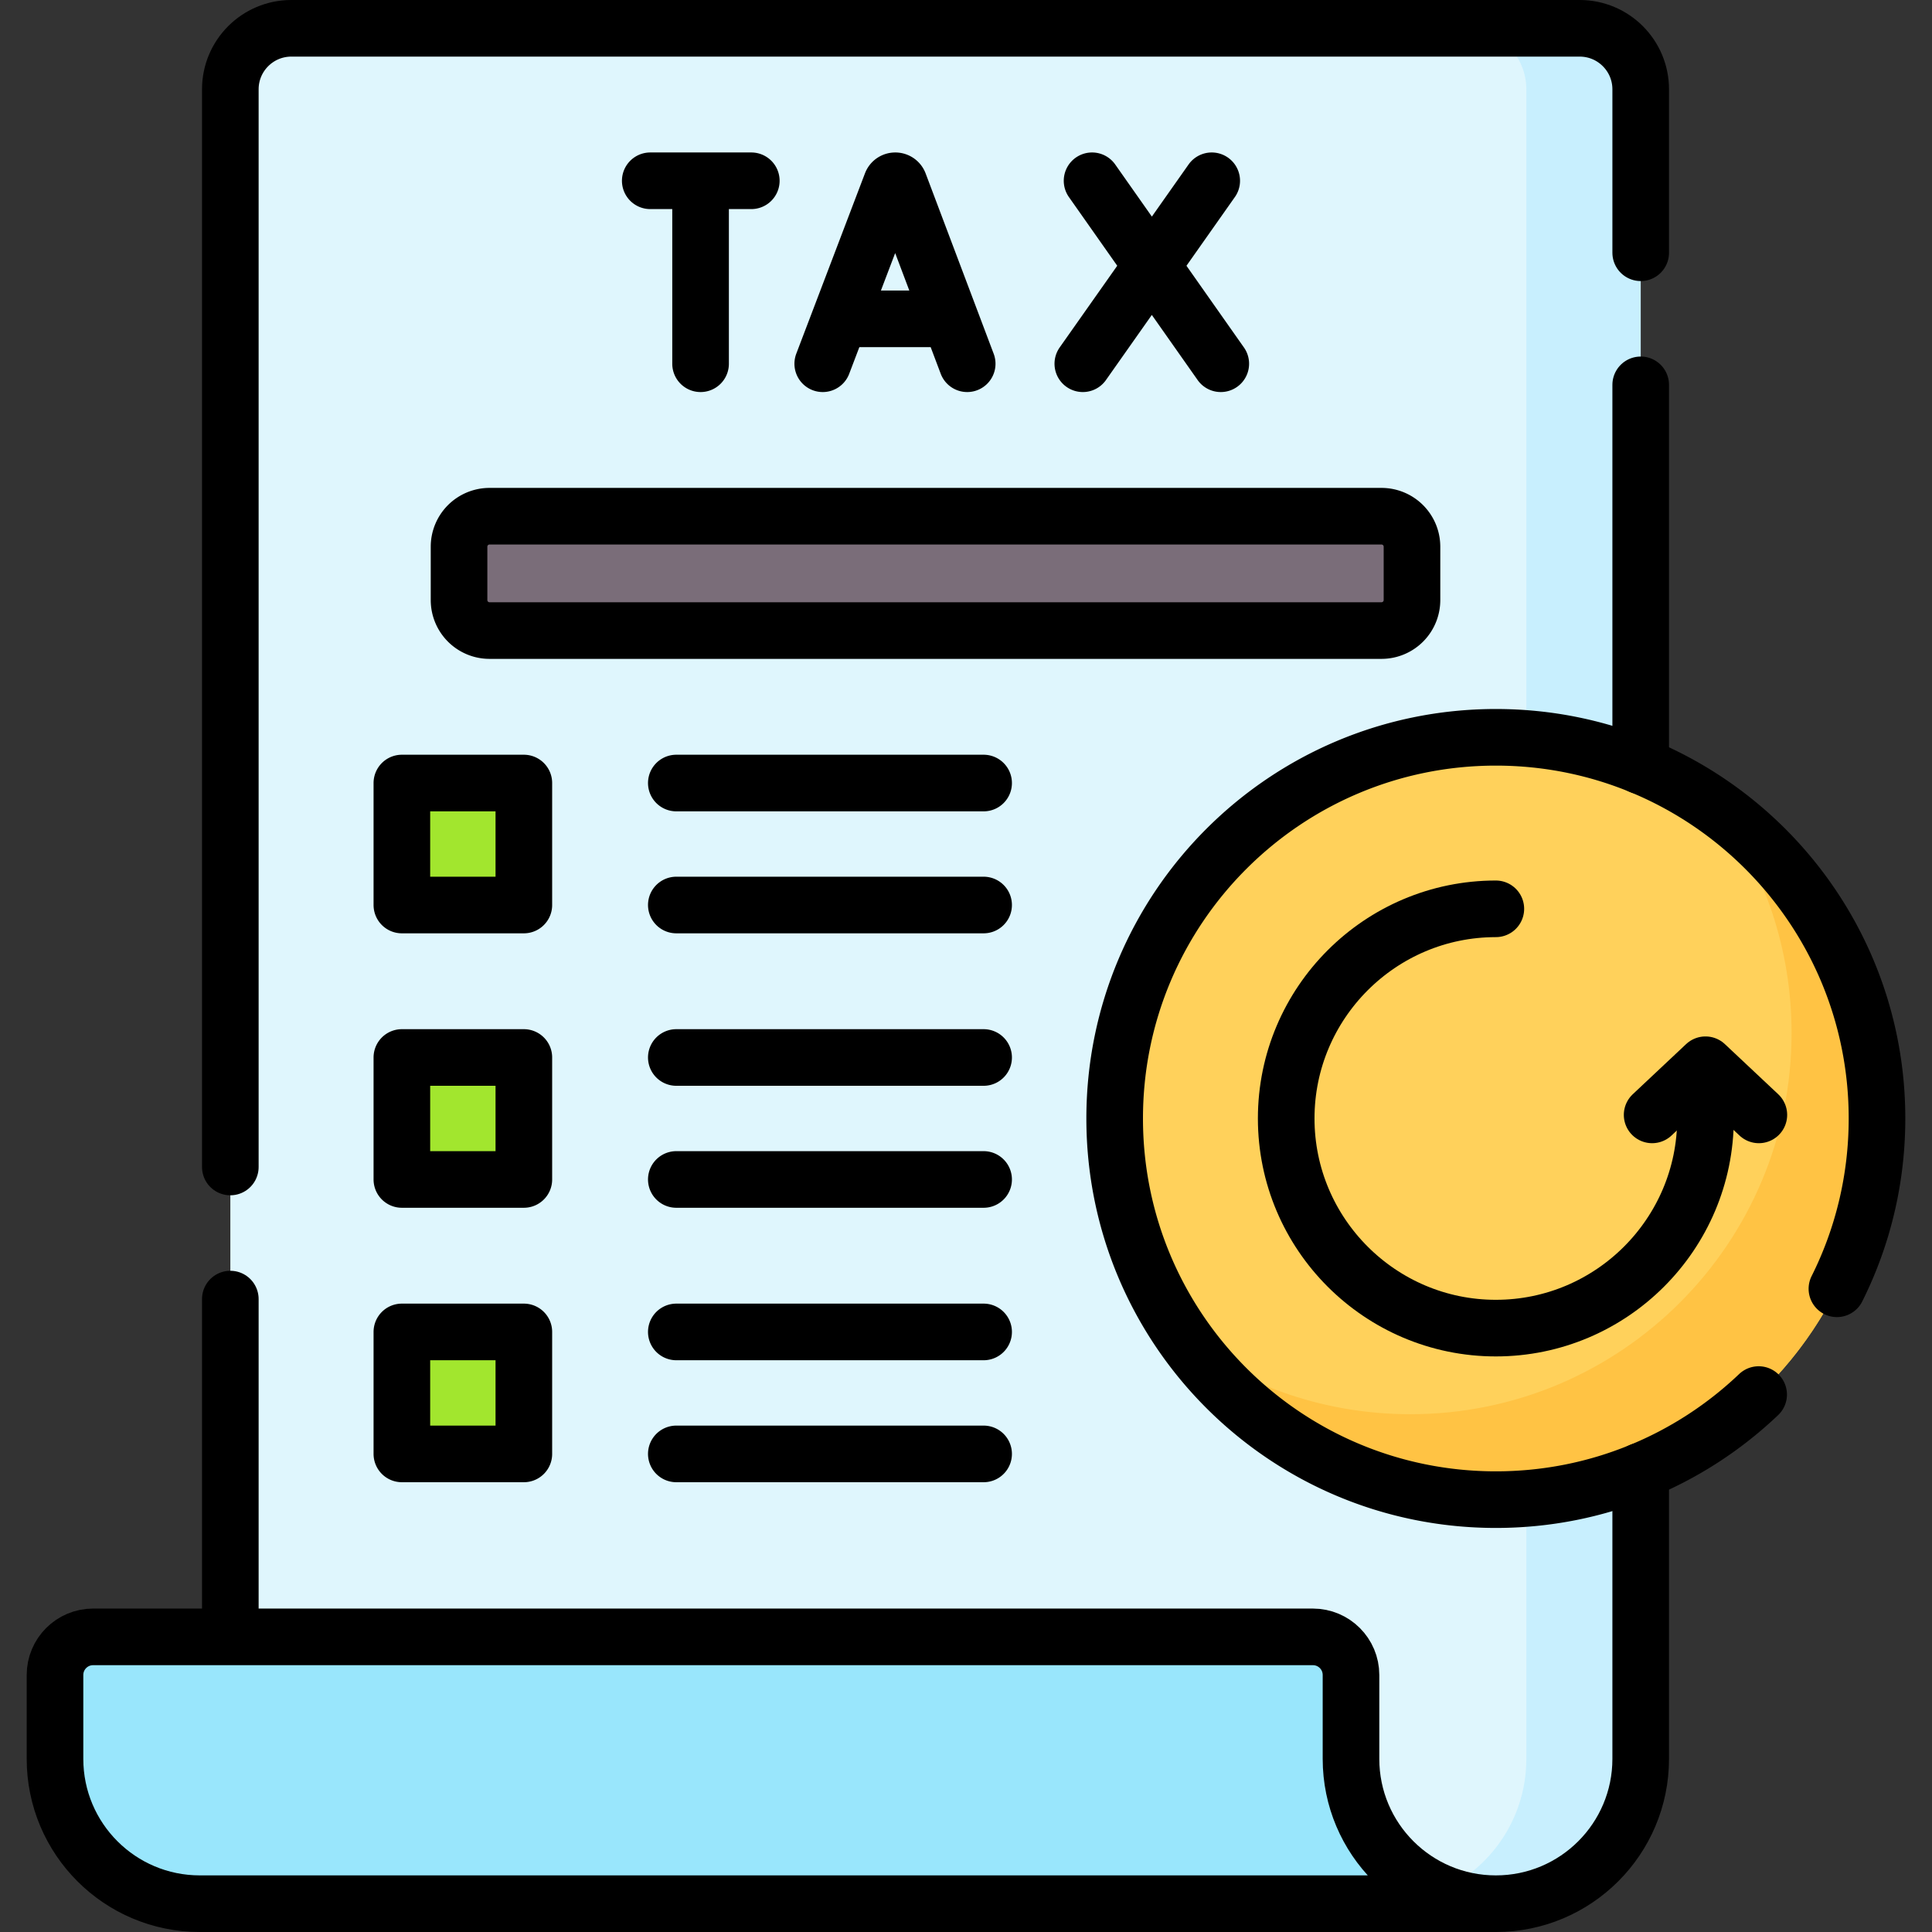 <svg xmlns="http://www.w3.org/2000/svg" version="1.1" xmlns:xlink="http://www.w3.org/1999/xlink" xmlns:svgjs="http://svgjs.com/svgjs" width="512" height="512" x="0" y="0" viewBox="0 0 511.91 511.91" style="enable-background:new 0 0 512 512" xml:space="preserve" class=""><rect x="0" y="0" width="511.91" height="511.91" fill="#333333" stroke="none"/><g><path d="M61.032 23.66v442.37l329.319 38.47 5.993-.09c21.196 0 38.379-17.183 38.379-38.379V23.66c0-8.925-7.235-16.16-16.16-16.16H77.191c-8.924 0-16.159 7.235-16.159 16.16z" style="" fill="#dff6fd" data-original="#dff6fd"></path><path d="M418.564 7.5h-30.299c8.925 0 16.16 7.235 16.16 16.16v442.37c0 17.503-11.721 32.259-27.739 36.873l13.666 1.596 5.993-.09c21.196 0 38.379-17.183 38.379-38.379V23.66c0-8.925-7.235-16.16-16.16-16.16z" style="" fill="#c8effe" data-original="#c8effe"></path><path d="M52.952 504.41c-21.196 0-38.379-17.183-38.379-38.379v-22.22c0-5.578 4.522-10.1 10.1-10.1h323.193c5.578 0 10.1 4.522 10.1 10.1v22.22c0 21.196 17.183 38.379 38.379 38.379H52.952z" style="" fill="#99e6fc" data-original="#99e6fc"></path><path d="M129.71 167.077h236.335a8.08 8.08 0 0 0 8.08-8.08v-14.14a8.08 8.08 0 0 0-8.08-8.08H129.71a8.08 8.08 0 0 0-8.08 8.08v14.14a8.08 8.08 0 0 0 8.08 8.08z" style="" fill="#7a6d79" data-original="#7a6d79"></path><path d="M106.481 207.476H138.8v32.319h-32.319zM106.481 280.194H138.8v32.319h-32.319zM106.481 352.913H138.8v32.319h-32.319z" style="" fill="#a2e62e" data-original="#a2e62e"></path><circle cx="396.344" cy="296.354" r="100.998" style="" fill="#ffd15b" data-original="#ffd15b"></circle><path d="M455.539 214.521c12.053 16.634 19.164 37.082 19.164 59.195 0 55.78-45.218 100.998-100.998 100.998-22.112 0-42.561-7.112-59.195-19.165 18.352 25.326 48.166 41.803 81.833 41.803 55.78 0 100.998-45.218 100.998-100.998.001-33.667-16.476-63.482-41.802-81.833z" style="" fill="#ffc344" data-original="#ffc344"></path><path d="M434.727 202.92V101.97M61.027 309.21V23.66c0-8.92 7.24-16.16 16.16-16.16h341.38c8.92 0 16.16 7.24 16.16 16.16v43.31M61.027 433.71v-89.5M434.727 389.79v76.24c0 21.2-17.19 38.38-38.38 38.38M52.952 504.41c-21.196 0-38.379-17.183-38.379-38.379v-22.22c0-5.578 4.522-10.1 10.1-10.1h323.193c5.578 0 10.1 4.522 10.1 10.1v22.22c0 21.196 17.183 38.379 38.379 38.379H52.952z" style="stroke-width:15;stroke-linecap:round;stroke-linejoin:round;stroke-miterlimit:10;" fill="none" stroke="#000000" stroke-width="15" stroke-linecap="round" stroke-linejoin="round" stroke-miterlimit="10" data-original="#000000" class=""></path><path d="M129.71 167.077h236.335a8.08 8.08 0 0 0 8.08-8.08v-14.14a8.08 8.08 0 0 0-8.08-8.08H129.71a8.08 8.08 0 0 0-8.08 8.08v14.14a8.08 8.08 0 0 0 8.08 8.08zM260.622 207.476h-81.423M260.622 239.795h-81.423M217.996 96.378 236.2 48.582c.372-.909 1.659-.911 2.033-.002l18.038 47.798M223.673 84.474h27.013M289.358 47.899l34.103 48.479M321.061 47.899l-34.152 48.479M172.294 47.899h26.773M185.626 49.447v46.931M106.481 207.476H138.8v32.319h-32.319zM260.622 280.194h-81.423M260.622 312.514h-81.423M106.481 280.194H138.8v32.319h-32.319zM260.622 352.913h-81.423M260.622 385.232h-81.423M106.481 352.913H138.8v32.319h-32.319zM486.717 341.48c6.8-13.58 10.62-28.91 10.62-45.13 0-55.78-45.21-100.99-100.99-100.99s-101 45.21-101 100.99 45.22 101 101 101c26.99 0 51.51-10.59 69.63-27.84" style="stroke-width:15;stroke-linecap:round;stroke-linejoin:round;stroke-miterlimit:10;" fill="none" stroke="#000000" stroke-width="15" stroke-linecap="round" stroke-linejoin="round" stroke-miterlimit="10" data-original="#000000" class=""></path><path d="M396.345 240.805c-30.63 0-55.549 24.919-55.549 55.549s24.919 55.549 55.549 55.549 55.549-24.919 55.549-55.549v-10.445" style="stroke-width:15;stroke-linecap:round;stroke-linejoin:round;stroke-miterlimit:10;" fill="none" stroke="#000000" stroke-width="15" stroke-linecap="round" stroke-linejoin="round" stroke-miterlimit="10" data-original="#000000" class=""></path><path d="m466.033 295.405-14.14-13.287-14.139 13.287" style="stroke-width:15;stroke-linecap:round;stroke-linejoin:round;stroke-miterlimit:10;" fill="none" stroke="#000000" stroke-width="15" stroke-linecap="round" stroke-linejoin="round" stroke-miterlimit="10" data-original="#000000" class=""></path></g></svg>